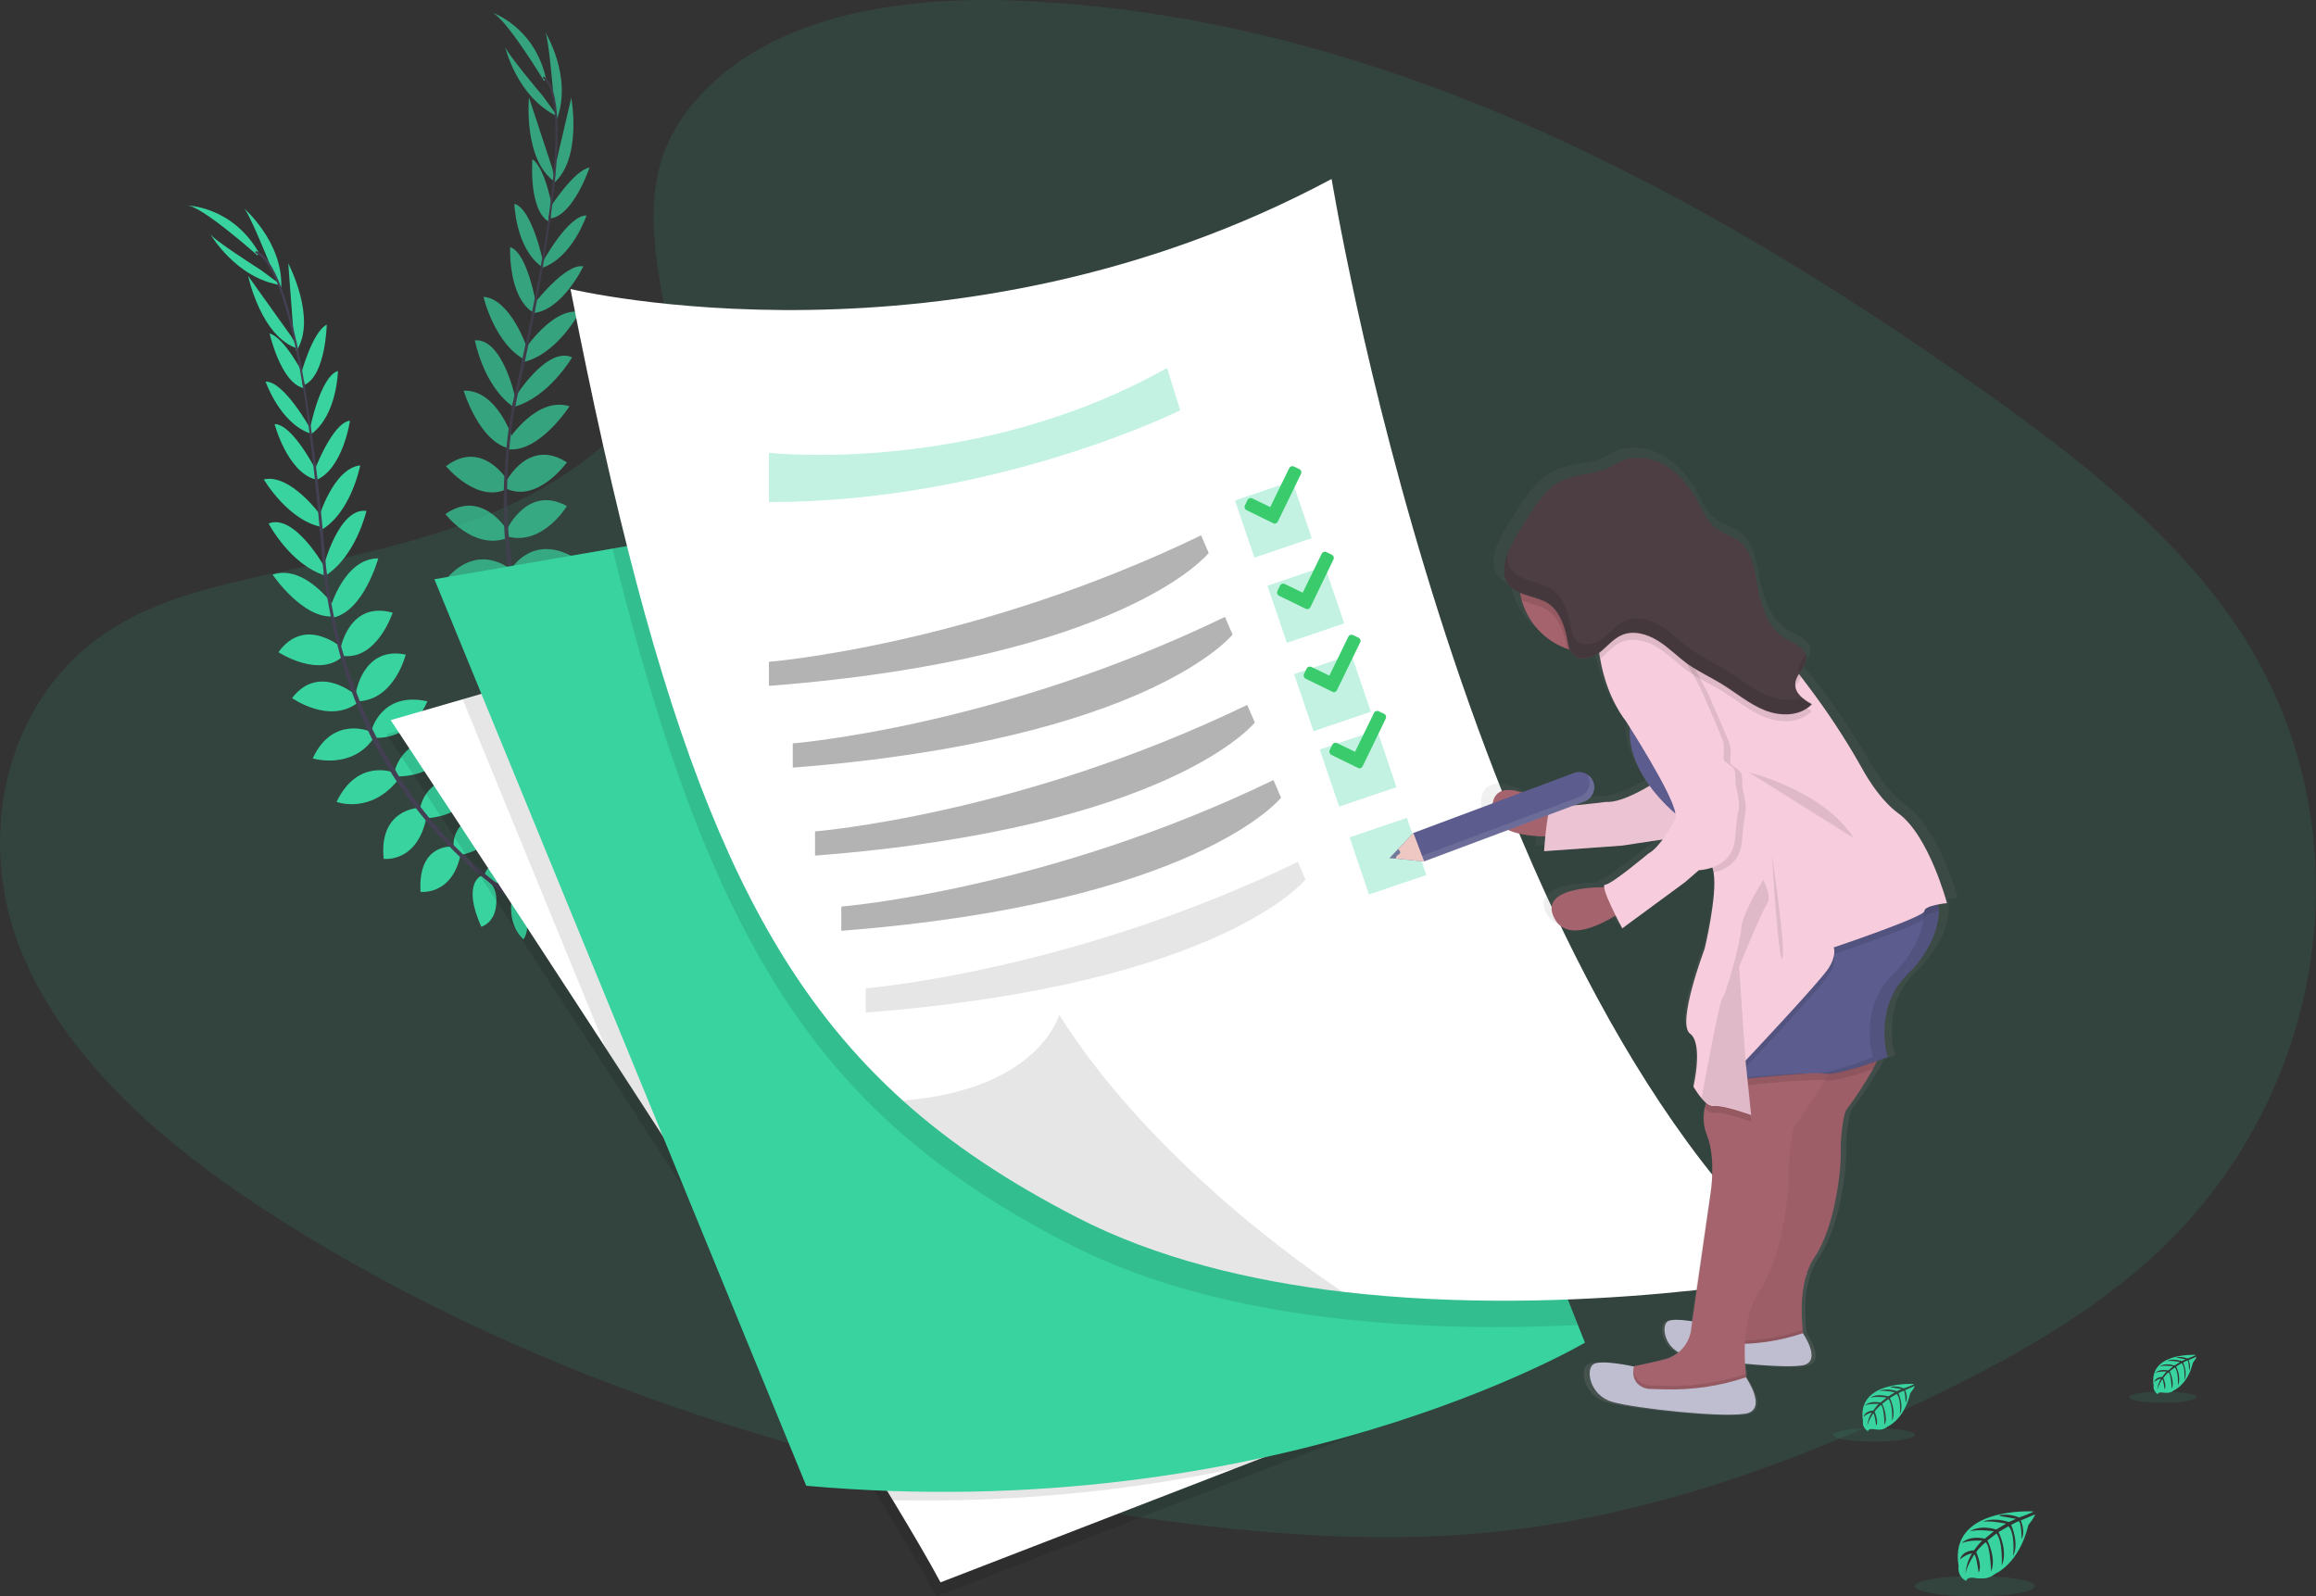 <?xml version="1.0" encoding="utf-8"?>
<!-- Generator: Adobe Illustrator 23.0.3, SVG Export Plug-In . SVG Version: 6.00 Build 0)  -->
<svg version="1.1" id="Layer_1" xmlns="http://www.w3.org/2000/svg" xmlns:xlink="http://www.w3.org/1999/xlink" x="0px" y="0px"
	 viewBox="0 0 1155.4 796.5" style="enable-background:new 0 0 1155.4 796.5;" xml:space="preserve">
<rect x="0" y="0" width="1155.4" height="796.5" fill="#333333" stroke="none"/>
<style type="text/css">
	.st0{opacity:0.1;fill:#38D39F;enable-background:new    ;}
	.st1{fill:#38D39F;}
	.st2{fill:#444053;}
	.st3{opacity:0.7;}
	.st4{opacity:0.1;enable-background:new    ;}
	.st5{fill:#FFFFFF;}
	.st6{opacity:0.3;fill:#38D39F;enable-background:new    ;}
	.st7{opacity:0.3;enable-background:new    ;}
	.st8{fill:url(#SVGID_1_);}
	.st9{fill:#A5636D;}
	.st10{opacity:5.000000e-02;enable-background:new    ;}
	.st11{fill:#BEBED0;}
	.st12{fill:#5C5C8E;}
	.st13{fill:none;}
	.st14{opacity:0.1;}
	.st15{fill:#F7CDDD;}
	.st16{fill:#4C3E42;}
	.st17{opacity:0.1;fill:#FFFFFF;enable-background:new    ;}
	.st18{fill:#EFC8C4;}
	.st19{fill:#727A9C;}
	.st20{fill:#3ACC6C;}
</style>
<title>to do list</title>
<path class="st0" d="M356.8,40.2C396,4.9,457.5-2.3,513.5,0.6c175.9,8.8,334.7,94.6,472.1,191.6c49.7,35.1,98.7,73,131,121.3
	c65.7,98.5,46.2,234.8-45.2,315.9c-31.1,27.6-68.8,48.8-107.5,67.5c-68.8,33.3-143,60.1-221.1,67.7c-55.7,5.4-112,1-167.4-6.6
	c-154.6-21.2-306.5-68-433.7-148.1C86,574.8,33.4,531.1,10.4,474.2S2.1,345.3,59.1,311.7c23.6-13.9,51.7-20.2,79.3-26.1
	c40.6-8.7,81.9-17.3,118.5-34.9c37.9-18.2,82.7-53.5,75.2-93.9C324.1,113.5,317.6,75.4,356.8,40.2z"/>
<path class="st1" d="M256.7,447.8c0,0,10.4-7.4,21.1-2.8c0,0-3,6.4-16.4,6.3L256.7,447.8z"/>
<path class="st1" d="M255.4,448.2c0,0-2.8,12.5,5.7,20.5c0,0,4.7-5.3-0.6-17.5L255.4,448.2z"/>
<path class="st1" d="M241.7,436.9c0,0,0.4-10.5,24.2-7.9c0,0,0.4,6.8-7.8,10.3C249.9,442.8,246,440.2,241.7,436.9z"/>
<path class="st1" d="M240.2,436.9c0,0-9.9,3.6-0.1,25.5c0,0,6.5-1.7,7.4-10.6S244.7,439.9,240.2,436.9z"/>
<path class="st1" d="M226.3,422.5c0,0-2-17.2,22.2-16.4c0,0,2.3,15.5-17.8,20.3L226.3,422.5z"/>
<path class="st1" d="M209.5,403.7c0,0,2.6-19.7,27-14.8c0,0,0.7,16.9-22.8,19.3L209.5,403.7z"/>
<path class="st1" d="M197.1,384c0,0,4.8-19.3,29-14.5c0,0-5,17.4-27.3,17.9L197.1,384z"/>
<path class="st1" d="M185.2,364.8c0,0,4.7-20,28-14.9c0,0-7,19.1-26.4,18.2L185.2,364.8z"/>
<path class="st1" d="M177.4,346.4c0,0,3.3-24.3,25-19.8c0,0-5.4,22.2-23.3,23.3L177.4,346.4z"/>
<path class="st1" d="M169.8,324c0,0,4.1-24.5,26.1-18.3c0,0-7.7,23.4-24.5,21.6L169.8,324z"/>
<path class="st1" d="M164.8,303.2c0,0,7-24.7,23.9-24.6c0,0-7.1,26-22.3,29.5L164.8,303.2z"/>
<path class="st1" d="M161.4,282.8c0,0,7.5-29.7,21.4-27.9c0,0-5.1,22.6-20.7,32.5L161.4,282.8z"/>
<path class="st1" d="M159,258.4c0,0,7.2-24.7,20.7-26.2c0,0-4.6,24.2-20.1,32.6L159,258.4z"/>
<path class="st1" d="M156.5,235.7c0,0,9.2-24.9,18.1-25.8c0,0-3.5,24.3-17.1,29.7L156.5,235.7z"/>
<path class="st1" d="M154.5,214.5c0,0,5.2-26.8,14.1-29.4c0,0-0.4,21.8-13.1,31.3L154.5,214.5z"/>
<path class="st1" d="M150.1,186.9c0,0,5.7-21.4,12.9-24.9c0,0-0.5,25-11,30L150.1,186.9z"/>
<path class="st1" d="M146.6,168.7l-2.8-37.3c0,0,14.6,27.7,4,43.8L146.6,168.7z"/>
<path class="st1" d="M134.7,132c0,0-10.8-26.9-13.2-28.3c0,0,19.8,17,18.8,39.8L134.7,132z"/>
<path class="st1" d="M225.6,422.4c0,0-17.3-1.6-15.8,22.6c0,0,15.6,1.9,19.9-18.3L225.6,422.4z"/>
<path class="st1" d="M208.7,403.1c0,0-19.8,0.7-17.3,25.4c0,0,16.8,2.3,21.4-20.9L208.7,403.1z"/>
<path class="st1" d="M196.9,385.6c0,0-18.3-7.8-29,14.5c0,0,16.9,6.4,30.7-11L196.9,385.6z"/>
<path class="st1" d="M184.8,365c0,0-18.8-8.3-28.8,13.4c0,0,19.4,5.9,30.4-10.1L184.8,365z"/>
<path class="st1" d="M177.6,346.9c0,0-18.4-16.3-31.9,1.4c0,0,18.6,13.2,32.8,2.3L177.6,346.9z"/>
<path class="st1" d="M170.8,323.4c0,0-18.5-16.6-31.9,2c0,0,20.6,13.5,32.6,1.6L170.8,323.4z"/>
<path class="st1" d="M166.6,302.4c0,0-14.6-21.1-30.6-15.7c0,0,15.1,22.4,30.6,20.8L166.6,302.4z"/>
<path class="st1" d="M161.8,282.7c0,0-14.9-26.7-27.8-21.5c0,0,10.8,20.6,28.3,26L161.8,282.7z"/>
<path class="st1" d="M159.9,257c0,0-15.1-20.9-28.3-17.8c0,0,12.5,21.3,29.9,23.9L159.9,257z"/>
<path class="st1" d="M157.9,235.1c0,0-11.9-23.6-20.9-23.5c0,0,6.2,23.7,20.3,27.6L157.9,235.1z"/>
<path class="st1" d="M154.9,214c0,0-13.2-23.9-22.4-23.6c0,0,7.1,20.6,22.1,25.8L154.9,214z"/>
<path class="st1" d="M152.1,188.2c0,0-9.9-19.8-17.6-21.8c0,0,5.5,24.4,16.8,27.2L152.1,188.2z"/>
<path class="st1" d="M145.5,168.1l-21.7-30.4c0,0,6.4,30.6,24.9,36.3L145.5,168.1z"/>
<path class="st1" d="M130.1,134.7c0,0-24.4-15.5-25.4-18.2c0,0,13,22.6,35.7,25.8L130.1,134.7z"/>
<path class="st1" d="M128.4,127.4c0,0-28.4-25.3-35.3-24.9c0,0,22.6,0.2,36,23.5L128.4,127.4z"/>
<path class="st2" d="M152,192.2l-1,0.2c-6.7-40.1-15.1-63.5-23.7-66.2l0.3-1C136.7,128,145.2,151.2,152,192.2z"/>
<path class="st2" d="M163.3,288.1l-1.5,0.2c-0.5-3.7-0.9-7.6-1.2-11.4c-2.7-33.2-6.1-63.7-9.9-86.6l0.8-1.1
	c3.8,22.9,7.9,54.3,10.6,87.6C162.4,280.6,162.8,284.4,163.3,288.1z"/>
<path class="st2" d="M285.5,465.9c-0.3-0.1-27.2-10.9-55.8-38.1c-16.7-15.9-30.9-34.4-41.8-54.7c-13.7-25.4-22.7-57-26.5-87.8
	l1.6,0.7c8.5,69.2,41.9,115.4,68,140.3c28.3,26.9,55,37.7,55.3,37.8L285.5,465.9z"/>
<g class="st3">
	<path class="st1" d="M298.5,384.4c0,0,12.1-4,21,3.6c0,0-4.8,5.2-17.5,1.1L298.5,384.4z"/>
	<path class="st1" d="M297.2,384.5c0,0-6.3,11.1-0.7,21.3c0,0,6-3.6,4.6-16.9L297.2,384.5z"/>
	<path class="st1" d="M287.5,369.6c0,0,3.5-9.9,25.5-0.4c0,0-1.6,6.6-10.5,7.5S290.6,374,287.5,369.6z"/>
	<path class="st1" d="M286.1,369.1c0,0-10.5,0.5-7.7,24.3c0,0,6.8,0.3,10.2-7.9S289.4,373.4,286.1,369.1z"/>
	<path class="st1" d="M277,351.2c0,0,3.2-17,26.1-9c0,0-2.4,15.5-23,14.1L277,351.2z"/>
	<path class="st1" d="M266.6,328.2c0,0,8.3-18,30.1-6.1c0,0-4.3,16.4-27.5,11.6L266.6,328.2z"/>
	<path class="st1" d="M260.6,305.8c0,0,10.4-17,32-5.2c0,0-10,15.1-31.4,9L260.6,305.8z"/>
	<path class="st1" d="M255,283.9c0,0,10.4-17.7,31.2-5.9c0,0-12.4,16.1-30.6,9.6L255,283.9z"/>
	<path class="st1" d="M253,264c0,0,10.3-22.3,29.8-11.5c0,0-11.8,19.6-29.2,15.3L253,264z"/>
	<path class="st1" d="M252.4,240.4c0,0,11.2-22.2,30.4-9.7c0,0-14.3,20-29.8,13.3L252.4,240.4z"/>
	<path class="st1" d="M253.9,219.1c0,0,14-21.5,30.2-16.4c0,0-14.6,22.7-30.1,21.5L253.9,219.1z"/>
	<path class="st1" d="M256.7,198.6c0,0,16-26.1,28.7-20.3c0,0-11.6,20.1-29.4,24.8L256.7,198.6z"/>
	<path class="st1" d="M261.6,174.6c0,0,14.2-21.5,27.6-18.9c0,0-11.6,21.8-28.9,25.1L261.6,174.6z"/>
	<path class="st1" d="M266,152.1c0,0,16.1-21,25-19.2c0,0-10.5,22.1-25.1,23.3L266,152.1z"/>
	<path class="st1" d="M270.4,131.3c0,0,12.9-24,22.2-23.8c0,0-6.9,20.7-21.8,26L270.4,131.3z"/>
	<path class="st1" d="M274.4,103.6c0,0,11.9-18.7,19.7-20c0,0-7.9,23.7-19.4,25.4L274.4,103.6z"/>
	<path class="st1" d="M276.5,85.2l8.5-36.4c0,0,5.7,30.8-9.2,43L276.5,85.2z"/>
	<path class="st1" d="M276,46.7c0,0-2.3-28.9-4.2-31c0,0,13.9,22.1,6.1,43.6L276,46.7z"/>
	<path class="st1" d="M276.4,351c0,0-16-6.6-21.8,16.9c0,0,14.3,6.5,24.4-11.6L276.4,351z"/>
	<path class="st1" d="M266,327.4c0,0-19.1-5.2-24.1,19.2c0,0,15.3,7.2,26.6-13.6L266,327.4z"/>
	<path class="st1" d="M260,307.3c0,0-15.2-12.9-32,5.2c0,0,14.2,11.1,32.6-1.4L260,307.3z"/>
	<path class="st1" d="M254.6,284c0,0-15.5-13.5-31.5,4.3c0,0,16.8,11.4,32-0.6L254.6,284z"/>
	<path class="st1" d="M253.1,264.6c0,0-12.7-21-30.9-8.1c0,0,13.9,18.2,30.7,12L253.1,264.6z"/>
	<path class="st1" d="M253.5,240.1c0,0-12.7-21.4-31-7.5c0,0,15.6,19,30.7,11.2L253.5,240.1z"/>
	<path class="st1" d="M255.8,218.9c0,0-7.6-24.5-24.5-24c0,0,7.8,25.9,23.1,28.9L255.8,218.9z"/>
	<path class="st1" d="M257.1,198.6c0,0-6.3-29.9-20.2-28.8c0,0,4.2,22.8,19.3,33.3L257.1,198.6z"/>
	<path class="st1" d="M262.9,173.5c0,0-8.2-24.4-21.7-25.4c0,0,5.6,24.1,21.4,31.8L262.9,173.5z"/>
	<path class="st1" d="M267.5,152c0,0-4.4-26.1-13-28.7c0,0-1.1,24.5,11.2,32.4L267.5,152z"/>
	<path class="st1" d="M271,130.9c0,0-5.5-26.8-14.4-29.2c0,0,0.6,21.8,13.4,31.2L271,130.9z"/>
	<path class="st1" d="M275.9,105.6c0,0-3.6-21.9-10.3-26.1c0,0-2,24.9,8,31L275.9,105.6z"/>
	<path class="st1" d="M275.6,84.2l-11.7-35.5c0,0-3,31.1,13,42.1L275.6,84.2z"/>
	<path class="st1" d="M270.8,47.9c0,0-18.7-22.1-18.9-24.9c0,0,5.7,25.4,26.4,35.2L270.8,47.9z"/>
	<path class="st1" d="M271.4,40.4c0,0-19.6-32.5-26.3-34.3c0,0,21.5,6.9,27.3,33.2L271.4,40.4z"/>
	<path class="st2" d="M274.6,109.2l-1-0.1c5.5-40.2,4.5-65.2-2.9-70.2l0.6-0.8C279.2,43.4,280.3,68.1,274.6,109.2z"/>
	<path class="st2" d="M256.8,204.2l-1.5-0.3c0.7-3.7,1.4-7.5,2.3-11.2c7.3-32.6,13.1-62.7,16.3-85.6l1.1-0.8
		c-3.2,23-8.6,54.1-15.9,86.8C258.3,196.7,257.5,200.5,256.8,204.2z"/>
	<path class="st2" d="M320.7,410.3c-0.2-0.2-22.7-18.5-42-53c-11.3-20.2-19.2-42-23.7-64.7c-5.5-28.3-4.7-61.1,0.8-91.7l1.3,1.1
		c-12.5,68.6,5.7,122.7,23.2,154.2c19,34.1,41.3,52.3,41.5,52.5L320.7,410.3z"/>
</g>
<path class="st1" d="M1014.4,754.1c0,0-42.3-2.5-37.3,27.1c0,0-1,5.2,3.8,7.6c0,0,0.1-2.2,4.3-1.5c1.5,0.3,3.1,0.3,4.6,0.2
	c2.1-0.1,4-1,5.6-2.3l0,0c0,0,11.9-4.9,16.5-24.3c0,0,3.4-4.2,3.3-5.3l-7.1,3c0,0,2.4,5.2,0.5,9.4c0,0-0.2-9.2-1.6-9
	c-0.3,0-3.7,1.8-3.7,1.8s4.2,9,1,15.5c0,0,1.2-11-2.3-14.8l-5,2.9c0,0,4.9,9.3,1.6,16.8c0,0,0.8-11.6-2.6-16.1l-4.5,3.5
	c0,0,4.6,9.1,1.8,15.4c0,0-0.4-13.5-2.8-14.5c0,0-4,3.5-4.6,5c0,0,3.2,6.6,1.2,10.1c0,0-1.2-9-2.2-9c0,0-4,6-4.4,10
	c0,0,0.2-6.1,3.4-10.6c-2.3,0.4-4.4,1.5-6.1,3.1c0,0,0.6-4.2,7-4.6c0,0,3.3-4.5,4.2-4.8c0,0-6.4-0.5-10.3,1.2c0,0,3.4-4,11.5-2.2
	l4.5-3.7c0,0-8.4-1.2-12,0.1c0,0,4.1-3.5,13.2-1l4.9-2.9c0,0-7.2-1.5-11.5-1c0,0,4.5-2.4,12.9,0.2l3.5-1.6c0,0-5.3-1-6.8-1.2
	s-1.6-0.6-1.6-0.6c3.3-0.6,6.8-0.2,9.9,1.1C1007,757.3,1014.5,754.6,1014.4,754.1z"/>
<ellipse class="st0" cx="985.2" cy="791.4" rx="29.9" ry="5.1"/>
<path class="st1" d="M1095.4,676c0,0-23.8-1.4-21,15.3c-0.3,1.7,0.6,3.5,2.1,4.3c0,0,0.1-1.2,2.4-0.8c0.9,0.1,1.7,0.2,2.6,0.1
	c1.2-0.1,2.3-0.5,3.2-1.3l0,0c0,0,6.7-2.8,9.3-13.7c0,0,1.9-2.4,1.8-3l-4,1.7c0,0,1.4,2.9,0.3,5.3c0,0-0.1-5.2-0.9-5.1
	c-0.2,0-2.1,1-2.1,1s2.4,5.1,0.6,8.7c0,0,0.7-6.2-1.3-8.4l-2.8,1.7c0,0,2.8,5.2,0.9,9.5c0,0,0.5-6.5-1.5-9.1l-2.6,2
	c0,0,2.6,5.2,1,8.7c0,0-0.2-7.6-1.6-8.2c-1,0.8-1.8,1.8-2.6,2.8c0,0,1.8,3.7,0.7,5.7c0,0-0.7-5.1-1.2-5.1c0,0-2.2,3.4-2.5,5.7
	c0.1-2.1,0.8-4.2,1.9-6c-1.3,0.2-2.5,0.9-3.4,1.8c0,0,0.3-2.4,4-2.6c0,0,1.8-2.5,2.3-2.7c0,0-3.6-0.3-5.8,0.7c0,0,1.9-2.2,6.5-1.2
	l2.5-2.1c0,0-4.8-0.7-6.8,0.1c0,0,2.3-2,7.4-0.5l2.8-1.7c-2.1-0.5-4.3-0.7-6.5-0.6c0,0,2.6-1.4,7.3,0.1l2-0.9c0,0-3-0.6-3.8-0.7
	s-0.9-0.3-0.9-0.3c1.9-0.3,3.8-0.1,5.6,0.6C1091.4,677.8,1095.5,676.3,1095.4,676z"/>
<ellipse class="st0" cx="1079" cy="697.1" rx="16.9" ry="2.8"/>
<path class="st1" d="M954.8,690.5c0,0-28.8-1.7-25.4,18.4c-0.4,2.1,0.7,4.2,2.5,5.2c0,0,0-1.5,3-1c1,0.2,2.1,0.2,3.1,0.2
	c1.4-0.1,2.7-0.7,3.8-1.6l0,0c0,0,8.1-3.3,11.2-16.6c0,0,2.3-2.9,2.2-3.6l-4.8,2.1c0,0,1.7,3.5,0.3,6.4c0,0-0.2-6.3-1.1-6.1
	c-0.2,0-2.5,1.2-2.5,1.2s2.8,6.1,0.7,10.5c0,0,0.8-7.5-1.6-10.1l-3.4,2c0,0,3.3,6.3,1.1,11.5c0,0,0.6-7.9-1.8-11l-3.1,2.4
	c0,0,3.1,6.2,1.2,10.5c0,0-0.3-9.2-1.9-9.9c0,0-2.7,2.4-3.1,3.4c0,0,2.1,4.5,0.8,6.9c0,0-0.8-6.1-1.5-6.1c0,0-2.7,4-3,6.8
	c0.1-2.6,0.9-5.1,2.3-7.2c-1.6,0.3-3,1-4.1,2.1c0,0,0.4-2.9,4.8-3.1c0,0,2.2-3.1,2.8-3.3c0,0-4.4-0.4-7,0.8c0,0,2.3-2.7,7.8-1.5
	l3.1-2.5c0,0-5.7-0.8-8.2,0.1c0,0,2.8-2.4,9-0.7l3.3-2c0,0-4.9-1.1-7.8-0.7c0,0,3.1-1.7,8.8,0.1l2.4-1c0,0-3.6-0.7-4.6-0.8
	s-1.1-0.4-1.1-0.4c2.3-0.4,4.6-0.1,6.7,0.8C949.8,692.8,954.9,690.9,954.8,690.5z"/>
<ellipse class="st0" cx="934.9" cy="715.9" rx="20.4" ry="3.4"/>
<path class="st4" d="M714.1,701l-100.3,38.8l-146.6,56.7c-5.5-10.3-13.7-24.3-23.8-41c-34.7-57.5-92.2-147.1-143.3-225.7
	c-57.6-88.6-107.2-163.5-107.2-163.5l35.9-10.4L522,270.8L714.1,701z"/>
<path class="st5" d="M716.1,694l-100.3,38.8l-146.6,56.7c-5.5-10.3-13.7-24.3-23.8-41c-34.7-57.5-92.2-147.1-143.3-225.7
	c-57.6-88.6-107.2-163.5-107.2-163.5l35.9-10.4L524,263.8L716.1,694z"/>
<path class="st4" d="M716.1,694l-100.3,38.8c-56,11.7-113.2,16.9-170.4,15.7c-34.7-57.5-92.2-147.1-143.3-225.7l-71.3-173.9
	L524,263.8L716.1,694z"/>
<path class="st1" d="M790.7,669.9c0,0-155.8,92.2-388.5,71.4L216.7,289l88.9-15.3L612.9,221l174.3,440.1L790.7,669.9z"/>
<path class="st4" d="M787.2,661.1c-36.7,1.8-79.1,1.6-121.9-3.5c-46.2-5.4-92.7-16.6-132.6-37.2c-33.3-17.2-61.8-35.8-86.7-58.2
	C381.5,504.1,341.5,421,305.6,273.8L612.9,221L787.2,661.1z"/>
<path class="st5" d="M901.5,635.8c0,0-114.9,22.5-231.8,8.7c-46.2-5.5-92.7-16.6-132.6-37.2c-33.3-17.2-61.8-35.8-86.7-58.2
	c-80-72-122.2-182.2-165.8-404.9c0,0,191,46.1,379.7-54.9C664.5,89.3,728.1,486.6,901.5,635.8z"/>
<path class="st4" d="M669.8,644.5c-46.2-5.5-92.7-16.6-132.6-37.2c-33.3-17.2-61.8-35.8-86.7-58.2c68.1-5.5,77.9-42.8,77.9-42.8
	C578.9,586.5,669.8,644.5,669.8,644.5z"/>
<path class="st6" d="M383.6,225.9c0,0,102.6,11.7,198.6-42.3l6.6,21.1c0,0-91.9,45.8-205.2,45.8V225.9z"/>
<path class="st7" d="M383.6,330.2c0,0,102-8.2,215.6-63.1l3.8,8.8c0,0-41.8,52.6-219.4,66.3V330.2z"/>
<path class="st7" d="M395.6,370.9c0,0,102-8.2,215.5-63.1l3.8,8.8c0,0-41.8,52.6-219.4,66.4V370.9z"/>
<path class="st7" d="M406.7,414.8c0,0,102-8.2,215.5-63.1l3.8,8.8c0,0-41.8,52.6-219.4,66.4V414.8z"/>
<path class="st7" d="M419.8,452.3c0,0,102-8.2,215.5-63.1l3.8,8.8c0,0-41.8,52.6-219.4,66.4V452.3z"/>
<path class="st4" d="M431.9,493.1c0,0,102-8.2,215.6-63.1l3.8,8.8c0,0-41.8,52.6-219.4,66.4L431.9,493.1z"/>
<rect x="620" y="243.8" transform="matrix(0.947 -0.322 0.322 0.947 -49.545 218.475)" class="st6" width="30.2" height="30.1"/>
<rect x="636.2" y="286.3" transform="matrix(0.947 -0.322 0.322 0.947 -62.362 225.973)" class="st6" width="30.2" height="30.1"/>
<rect x="662.3" y="368" transform="matrix(0.947 -0.322 0.322 0.947 -87.302 238.72)" class="st6" width="30.2" height="30.1"/>
<rect x="677.2" y="411.8" transform="matrix(0.947 -0.322 0.322 0.947 -100.637 245.873)" class="st6" width="30.2" height="30.1"/>
<rect x="649.5" y="330.4" transform="matrix(0.947 -0.322 0.322 0.947 -75.871 232.593)" class="st6" width="30.2" height="30.1"/>
<linearGradient id="SVGID_1_" gradientUnits="userSpaceOnUse" x1="880.095" y1="38.454" x2="880.095" y2="521.088" gradientTransform="matrix(1 0 0 -1 -22.3 744.24)">
	<stop  offset="0" style="stop-color:#808080;stop-opacity:0.25"/>
	<stop  offset="0.54" style="stop-color:#808080;stop-opacity:0.12"/>
	<stop  offset="1" style="stop-color:#808080;stop-opacity:0.1"/>
</linearGradient>
<path class="st8" d="M972.4,449.6l-1.1-1c2.8-0.6,5.4-0.8,5.4-0.8s-9.5-34.3-25.4-45.7c-7.9-5.6-14.5-15.1-19.1-23.1
	c-8.5-14.6-18-28.6-28.5-41.8l-2.9-3.6l-1.2-1.6c1.7-2.6,3.8-5.1,3.6-8.1c0,0,0,0,0-0.1c0-0.2,0-0.3,0-0.5c0-0.4-0.1-0.7-0.2-1.1
	l-0.1,0.2c-1.3-3.9-6.5-5.6-10.4-7.8c-9-5.1-12.8-16.1-14.8-26.5c-1.5-8-2.7-17-9-22.1c-4-3.3-9.4-4.4-13.5-7.7
	c-3.8-3.1-6-7.8-8.3-12.2c-4-7.3-9.3-14-16.3-18.3s-15.8-6-23.5-3.1c-2.9,1.1-5.6,2.9-8.5,4.1c-7.2,3-15.5,2.6-22.6,5.8
	c-8.8,3.9-14.5,12.5-19.7,20.7c-2.7,4.2-6.9,10.4-9.3,16.6c0-0.2,0-0.4,0-0.6c-1.2,2.7-1.8,5.7-1.9,8.7c0,1.3,0.1,2.5,0.4,3.8
	c1.1,4,4.3,6.2,8.1,7.8c0.2,1.3,0.5,2.5,0.9,3.8c3.5,11.5,12.4,20.7,23.9,24.4c0.3,0.1,0.7,0.2,1,0.3c0.3,0.8,0.7,1.5,1.2,2.2
	c3.2,4,9.6,2.9,13.8,0c0.2-0.1,0.3-0.3,0.5-0.4c0,0.6,0.1,1.1,0.2,1.7c0.1,0.5,0.2,1,0.3,1.4c3.8,20.2,13.3,31.1,13.3,31.1
	s0.9,1.3,2.3,3.6c-0.8,11.1,4.3,21.3,10.2,29.2c-5.1,2.9-16,8.7-22.8,8.2c0,0-24.8,3.2-27.7,1.6c-0.4-0.2-0.8,0.1-1.1,0.8
	c-6.8-4.2-28.7-16.2-30.6-0.8c-1.7,14,18.2,15.8,27.7,15.9c-0.4,4.1-0.7,7.4-0.7,7.4l40.8-2.8l21.3-3.1c-2.3,3.1-5,5.9-7.6,7.2
	c0,0-19.2,15.5-22.5,15.7c-0.5,0-0.6,0.5-0.5,1.2c-8.1,0-33.2,1.2-26.2,15.2c6.3,12.7,24.2,3.9,32.2-0.9c1.9,3.7,3.5,6.6,3.5,6.6
	l32.9-23.5l7.1-6c2.4-0.1,4.8-0.6,7.1-1.4c0,0.1,0.1,0.2,0.1,0.3c0.3,0.7,0.4,1.5,0.6,2.3c2,11.5-4.7,38.3-4.7,38.3
	s-14.8,37.7-7.7,42.8s1.8,26.8,1.8,26.8c1.2,2.1,2.7,4.1,4.3,5.9l0,0c0.8,0.9,1.6,1.7,2.5,2.4c-0.3,0.9-0.6,1.8-0.8,2.8
	c-1.1,4.6-0.7,9.5,1.2,13.8c4.9,11.8,1.9,29,1.9,29l-9.6,64.7c-4.6-0.7-10.5-1.3-12.8,0c-3.4,1.9-2.3,11.5,5.6,15.7
	c-2.4,1.8-5.2,3.1-8.1,3.7c-7,1.6-11.9,2.6-15.2,3.2c-0.2,0-16.8-3.7-21.1-1.2s-2.2,15.8,9.9,19.1c11.9,3.2,56.1,7.9,68.8,6l0.8-0.1
	c10.8-2.1,1.3-16.4,0.1-18.1c-0.1-0.6-0.2-1.2-0.2-1.8c-0.2-1.5-0.3-3.2-0.4-5c12.1,1.1,24,1.7,29.5,0.8c0.3,0,0.5-0.1,0.7-0.1
	c9.6-1.9,1.2-14.5,0.1-16c0-0.4-0.1-0.8-0.2-1.2v-0.1c0-0.3-0.1-0.6-0.1-0.9s0-0.5-0.1-0.8s0-0.5-0.1-0.7c0-0.5-0.1-1-0.1-1.5
	c0-0.2,0-0.4,0-0.7c0-0.4,0-0.8-0.1-1.2c0-0.2,0-0.4,0-0.7c0-0.6,0-1.2-0.1-1.8c0-0.2,0-0.3,0-0.5c0-0.5,0-1,0-1.5
	c0-0.2,0-0.5,0-0.7c0-0.5,0-1.1,0-1.6c0-0.2,0-0.3,0-0.5c0-0.7,0.1-1.4,0.1-2l0.1-0.7c0-0.5,0.1-1,0.1-1.5c0-0.3,0-0.5,0.1-0.8
	c0.1-0.7,0.2-1.4,0.3-2.1c0-0.2,0.1-0.4,0.1-0.6c0.1-0.5,0.2-1.1,0.3-1.6c0-0.3,0.1-0.5,0.2-0.8c0.1-0.6,0.3-1.2,0.4-1.7
	c0-0.2,0.1-0.3,0.1-0.5c0.2-0.7,0.4-1.4,0.6-2.1c0.1-0.2,0.2-0.5,0.2-0.7c0.2-0.5,0.3-1,0.5-1.5l0.2-0.6c0.3-0.7,0.6-1.3,0.9-2
	c0.1-0.2,0.2-0.3,0.3-0.5c0.3-0.5,0.5-1,0.8-1.5l0.3-0.6c0.4-0.6,0.8-1.3,1.2-1.9c11-15.7,13.9-45.9,13.6-52.5s1.3-20.2,3.3-22.3
	c1.3-1.3,9-12,13.6-20.1c0.8-1.5,1.5-2.9,2.1-4.1c3.3-1.1,5.4-2,5.4-2l0,0l0,0c-1.1-4.2-1.7-8.5-1.6-12.9
	c0.1-8.5,2.4-19.7,12.1-28.8c14.3-13.4,16.3-26.8,16.4-31.9c0-0.4,0-0.7,0-1C972.5,450,972.4,449.6,972.4,449.6z"/>
<path class="st9" d="M934.4,533.4c-3.9,6.9-8.2,13.6-13,19.9c-1.9,2-3.4,15.5-3.1,22s-2.5,36.4-13,51.9s-5.1,42.3-5.1,42.3
	l-16.8,5.9h-20.2l-13.9-4.1l-3.7-10.1c0,0,4.9-0.8,17-3.6c6.9-1.4,12-7.2,12.5-14.3l8.5-59.4c0,0,2.5-15-1.6-25.4
	c-2.4-5.9-1.9-12.6,1.4-18.1l0.3-0.4c0,0,13.1-10.4,26.5-16.9c11.8-5.7,23.9-8.4,27.3,1.7C938,526.1,936.5,529.4,934.4,533.4z"/>
<path class="st10" d="M934.4,533.4c-3.9,6.9-8.2,13.6-13,19.9c-1.9,2-3.4,15.5-3.1,22s-2.5,36.4-13,51.9c-7.4,10.9-6.9,27.5-6,36.3
	c0.4,3.7,0.9,6,0.9,6l-16.8,5.9h-20.1l-13.9-4.1l-3.7-10.1c0,0,1.2-0.2,4-0.7s7-1.5,13.1-2.9c6.9-1.4,12-7.3,12.5-14.3l8.5-59.4
	c0,0,2.5-15-1.6-25.4c-2.4-5.9-1.9-12.6,1.4-18.1l0.3-0.4c0,0,13.1-10.4,26.5-16.9c11.8-5.7,23.9-8.4,27.3,1.7
	C938,526.1,936.5,529.4,934.4,533.4z"/>
<path class="st4" d="M900.2,669.5l-16.8,5.9h-20.2l-13.9-4.2l-3.7-10.1c0,0,1.2-0.2,4-0.7c-0.4,3.8,2.1,7.3,5.8,8.2l7.9,0.3
	c1.1,0,2.2,0.1,3.3,0.1c11.1,0,22.1-1.8,32.6-5.4C899.7,667.2,900.2,669.5,900.2,669.5z"/>
<path class="st11" d="M863.4,670.5l-7.9-0.3c0,0-7.4-1.6-5.6-9.9c0,0-14.2-3.2-17.8-1.1s-1.9,13.9,8.4,16.8
	c10,2.8,47.5,6.9,58.2,5.3l0.7-0.1c9.8-2,0-16,0-16l0,0C887.8,669.1,875.6,670.9,863.4,670.5z"/>
<path class="st9" d="M912,535.7c-0.5,1.1-1.1,2.2-1.8,3.3c-5,9-12.9,20.3-14.3,21.8c-2.1,2.3-3.8,17.5-3.5,24.9s-2.8,41.1-14.7,58.6
	c-6.1,9-7.4,21.3-7.3,31.1c0,3.3,0.2,6.7,0.6,10c0.4,4.1,1,6.6,1,6.6l-18.9,6.6h-22.8l-15.7-4.7l-4.1-11.4c0,0,1.4-0.2,4.5-0.8
	s7.9-1.6,14.7-3.3c7.8-1.6,13.5-8.2,14.1-16.1l9.6-67.1c0,0,2.8-17-1.8-28.7c-1.8-4.3-2.1-9.1-1.1-13.7c0.6-2.6,1.6-5,3-7.2
	c0,0,3.7-2.9,9.2-6.7c2.4-1.7,5.3-3.5,8.3-5.4c13.4-8.3,30.9-16.7,39.3-10.6c1.9,1.4,3.2,3.4,3.9,5.6
	C914.5,529.8,913.6,532.4,912,535.7z"/>
<path class="st4" d="M871.9,692l-18.9,6.6h-22.7l-15.7-4.7l-4.1-11.4c0,0,1.4-0.2,4.5-0.8c-0.4,2.8,0.6,5.5,2.7,7.4
	c1.6,1.3,3.6,2.1,5.6,2.1l7.2,0.2c1.3,0,2.5,0.1,3.8,0.1c12.5,0,24.9-2.1,36.8-6.1C871.4,689.5,871.9,692,871.9,692z"/>
<path class="st11" d="M830.4,693.2l-7.2-0.2c-2.1,0-4.1-0.8-5.7-2.1c-1.8-1.6-3.4-4.4-2.4-9.1c0,0-16-3.6-20.1-1.2
	s-2.1,15.7,9.5,18.9c11.3,3.2,53.6,7.8,65.7,5.9l0.8-0.1c11-2.3,0-18.1,0-18.1l0,0C858,691.6,844.2,693.6,830.4,693.2z"/>
<path class="st4" d="M934.4,533.4c-6.8,2.4-16.9,5.6-22.4,5.7c-0.6,0-1.1,0-1.7-0.1l0,0c-3.9-0.5-15.8,0.3-26.7,1.3
	c-4.4,0.4-8.6,0.8-12.1,1.2c-5.2,0.5-8.8,0.9-8.8,0.9V539c2.4-1.7,5.3-3.5,8.3-5.4c13.4-8.3,30.9-16.7,39.3-10.6
	c11.8-5.7,23.9-8.4,27.3,1.7C938,526.1,936.5,529.4,934.4,533.4z"/>
<path class="st12" d="M967.3,454.6c-0.2,5.1-2.1,18.2-15.7,31.5c-17.4,17-10,41.3-10,41.3s-20.7,8.1-29.6,8.3c-0.6,0-1.1,0-1.7-0.1
	c-5.4-0.8-26.6,1.2-38.9,2.5c-5.2,0.5-8.8,0.9-8.8,0.9v-72l95.9-23.3l8.7,8.6C967.3,453.1,967.3,453.8,967.3,454.6z"/>
<path class="st13" d="M933.2,525.1"/>
<g class="st14">
	<path d="M864.2,538.2l-1.6,0.2v0.8c0,0,3.6-0.4,8.8-0.9c8.8-0.9,22.2-2.1,31.1-2.5C896.3,535.1,876,537,864.2,538.2z"/>
	<path d="M967.2,452.4l-8.7-8.7l-5.8,1.5l7.3,7.3c0,0.7,0,1.4,0,2.2c-0.2,5.1-2.1,18.2-15.7,31.5c-17.4,16.9-10,41.3-10,41.3
		s-17.1,6.7-26.9,8.1c0.9,0,1.9,0,2.8,0.2c0.6,0.1,1.1,0.1,1.7,0.1c8.9-0.2,29.6-8.3,29.6-8.3s-7.4-24.3,10-41.3
		c13.6-13.3,15.5-26.5,15.7-31.5C967.3,453.9,967.3,453.2,967.2,452.4z"/>
</g>
<path class="st9" d="M775.6,403.7c0,0-29-20.1-31.1-2s31.1,15.5,31.1,15.5V403.7z"/>
<path class="st15" d="M825.6,390.4c0,0-15.7,10.4-24.4,9.7c0,0-23.7,3.2-26.5,1.6s-4.4,23-4.4,23l39-2.8l25-3.8
	c0,0,12.5-7.6,12.5-14.2S825.6,390.4,825.6,390.4z"/>
<path class="st10" d="M825.6,390.4c0,0-15.7,10.4-24.4,9.7c0,0-23.7,3.2-26.5,1.6s-4.4,23-4.4,23l39-2.8l25-3.8
	c0,0,12.5-7.6,12.5-14.2S825.6,390.4,825.6,390.4z"/>
<path class="st9" d="M802.6,442.7c0,0-35.3-1.5-27.4,15c7.9,16.5,34.6-3.5,34.6-3.5L802.6,442.7z"/>
<path class="st12" d="M838,407.7c0,0-28.6-21.4-24.6-47.4s24.6,19.9,24.6,19.9V407.7z"/>
<path class="st9" d="M830.1,289.6c0,9.4-3.7,18.4-10.2,25.1c-1.6,1.7-3.3,3.1-5.2,4.5c-3.6,2.5-7.6,4.4-11.9,5.5
	c-1.7,0.4-3.4,0.7-5.1,0.9c-1.2,0.1-2.5,0.2-3.8,0.2c-4.1,0-8.1-0.7-11.9-2c-18.8-6.6-28.8-27.2-22.2-46s27.2-28.8,46-22.2
	C820.4,260.6,830.1,274.3,830.1,289.6L830.1,289.6z"/>
<path class="st4" d="M967.3,454.6c-3.2,0.6-7.2,1.7-7.2,3.4c0,2.8-45.2,18.1-45.2,18.1s1.7,3.9-2.8,10.7s-41.2,45.7-41.2,45.7
	l0.1,1.2l0.5,4.5l2.2,21.5c0,0-14.1-5.1-18.6-4.5c-1.5,0.2-3-0.8-4.5-2.1c0.6-2.6,1.6-5,3-7.2c0,0,3.7-2.9,9.2-6.7v-72l95.9-23.3
	l8.7,8.6C967.3,453.1,967.3,453.9,967.3,454.6z"/>
<path class="st15" d="M971.3,450.6c0,0-11.3,1.1-11.3,4s-45.2,18.1-45.2,18.1s1.7,3.9-2.8,10.7s-41.2,45.8-41.2,45.8l2.8,27.1
	c0,0-14.1-5.1-18.6-4.5c-2,0.3-4.3-1.6-6.1-3.8c-1.5-1.8-2.9-3.8-4.1-5.8c0,0,5.1-21.5-1.7-26.5s7.3-42.3,7.3-42.3
	s6.4-26.5,4.5-37.9c-0.1-0.8-0.3-1.5-0.5-2.2c0-0.1,0-0.2-0.1-0.3c-4-10.9-47.4-102-47.4-102c0-2.6,0.2-5.2,0.5-7.7
	c0.1-0.7,0.2-1.5,0.3-2.2c0.2-1.3,0.5-2.7,0.9-4c0.2-0.8,0.5-1.7,0.8-2.5c1.3-3.4,3.4-6.1,6.5-6.1c0,0,3.4-3.8,11.3-4.8
	c5.8-0.8,14.1,0,25.4,4.8c26.5,11.3,32.8,11.9,32.8,11.9l13.3,17.5l2.7,3.6c10,13.1,19.1,26.9,27.2,41.3c4.4,8,10.7,17.3,18.3,22.9
	C962.3,416.7,971.3,450.6,971.3,450.6z"/>
<path class="st4" d="M872.4,385.3c0,0,37.7,9.3,52.3,32.8L872.4,385.3z"/>
<path class="st4" d="M884,426.6c0,0,7.1,47.9,5.2,51.5S884,426.6,884,426.6z"/>
<path class="st4" d="M881.5,451.1c-2.7,3.6-13.9,31.3-13.9,31.3l3.2,46.6l2.8,27.1c0,0-14.1-5.1-18.6-4.5c-2,0.3-4.3-1.6-6.1-3.8
	c2.9-15.9,9.2-49.1,10.3-49.7c1.5-0.8,9.1-27.5,9.5-35s11-24.1,11-24.1S884.2,447.6,881.5,451.1z"/>
<path class="st4" d="M870.8,405.4c-0.7,2.1-1.8,14.4-1.8,14.4c-0.8,10.8-9,14.4-14,15.5c-0.1-0.8-0.3-1.5-0.5-2.2
	C851,423.5,807,330.9,807,330.9c0-4.7,0.6-9.4,1.8-13.9c9.6-2.8,24.8,1.5,24.8,1.5c4.4-0.6,18.7,27.9,18.7,27.9s9.5,21.8,10.6,24.8
	s0,7.8,0.4,9.5s4.9,3.2,5.5,5.5s0.2,7,0.6,7.8S871.5,403.3,870.8,405.4z"/>
<path class="st15" d="M867.4,403.7c-0.7,2.1-1.8,14.4-1.8,14.4c-0.6,9-6.4,13-11.3,14.7c-2.2,0.8-4.5,1.2-6.8,1.4l-6.8,5.9
	l-31.4,23.1c0,0-11.7-21.7-8.5-21.8s21.5-15.5,21.5-15.5c5.6-3,11.2-13,13.8-18.1c-0.2-0.6-0.3-1.2-0.3-1.9
	c-1.1-9.6-24.8-46.3-24.8-46.3s-9.2-10.8-12.7-30.8c-0.1-0.5-0.2-0.9-0.3-1.4c-0.1-0.6-0.2-1.3-0.2-1.9c-0.4-7.7,5.2-10.5,11.8-11.1
	l0,0c3.5-0.3,7-0.2,10.4,0.3c3.4,0.4,6.8,1.1,10.2,2c2.8-0.4,9.8,11.4,14.4,19.8l0,0c2.5,4.5,4.3,8.1,4.3,8.1s9.5,21.8,10.6,24.8
	s0,7.9,0.4,9.5s4.9,3.2,5.5,5.5s0.2,7,0.6,7.8S868.1,401.6,867.4,403.7z"/>
<path class="st4" d="M903.9,354.8c-6,6.1-15.7,6.1-23.5,3s-14.4-8.8-21.6-13.2c-4.7-2.9-9.6-5.2-14.3-8.1l0,0
	c-0.7-0.4-1.3-0.9-2-1.3c-5.3-3.8-9.9-8.6-15.4-12c-3.7-2.5-8-3.8-12.4-4c-2,0-4.1,0.4-5.9,1.2c-0.3,0.1-0.7,0.3-1,0.5
	c-1.8,1-3.5,2.3-5,3.8c-1.6,1.4-3,2.9-4.7,4.2c-0.1-0.5-0.2-0.9-0.3-1.4c-0.1-0.6-0.2-1.3-0.2-1.9c-1.2,0.1-2.5,0.2-3.8,0.2
	c-4.1,0-8.1-0.7-11.9-2c0-0.1,0-0.3-0.1-0.5c-1.3-7.1-3.8-14.7-9.5-18.7c-3.3-2.3-8.6-3.3-13.2-5c-5.5-19.2,5.6-39.2,24.8-44.7
	c19.2-5.5,39.2,5.6,44.7,24.8c2.3,7.9,1.8,16.3-1.4,23.9c5.8-0.8,14.1,0,25.4,4.8c26.5,11.3,32.8,11.9,32.8,11.9l13.3,17.5
	c-1.4,2.2-3.1,4.4-3.2,6.9C895.3,349.3,899.9,352.6,903.9,354.8z"/>
<path class="st16" d="M772.5,301.2c5.7,4,8.2,11.5,9.5,18.6c0.4,2.2,0.8,4.6,2.2,6.3c3,3.9,9.2,2.8,13.1,0s7.1-7.1,11.5-9.1
	c5.9-2.7,12.8-0.7,18.3,2.7s10.1,8.3,15.4,12c5.2,3.6,10.9,6.2,16.3,9.5c7.2,4.4,13.8,10.1,21.6,13.2s17.5,3.1,23.5-3
	c-4-2.2-8.6-5.5-8.3-10.3s5.8-8.3,5.5-13.2s-6.1-6.8-10.2-9.2c-8.6-5-12.3-16-14.1-26.1c-1.4-7.9-2.6-16.8-8.5-21.9
	c-3.8-3.3-9-4.4-12.9-7.6c-3.7-3.1-5.7-7.8-8-12.1c-3.8-7.2-8.9-13.8-15.5-18.1s-15.1-6-22.4-3.1c-2.8,1.1-5.3,2.8-8.1,4
	c-6.9,3-14.8,2.6-21.6,5.7c-8.4,3.9-13.8,12.4-18.8,20.5c-4.2,6.9-12.6,19.1-10.2,28.1C753.1,297.4,766.3,296.9,772.5,301.2z"/>
<g class="st14">
	<path d="M901.1,327.5c0-0.4-0.1-0.7-0.2-1.1c-1.5,2.4-3.4,4.7-3.6,7.5c0,0.6,0,1.3,0.2,1.9C899.1,333.1,901.3,330.6,901.1,327.5z"
		/>
	<path d="M882.1,347.2c-7.8-3.1-14.4-8.8-21.6-13.2c-5.4-3.3-11.1-5.9-16.3-9.5c-5.3-3.8-9.9-8.6-15.4-12s-12.4-5.4-18.3-2.7
		c-4.4,2-7.5,6.3-11.5,9.1s-10.1,4-13.1,0c-1.4-1.8-1.8-4.1-2.2-6.3c-1.3-7.1-3.8-14.6-9.5-18.6c-6.2-4.4-19.4-3.9-21.8-13
		c-0.4-1.6-0.5-3.3-0.3-5c-1.5,4.1-2.3,8.2-1.4,11.8c2.4,9.2,15.6,8.7,21.8,13c5.7,4,8.2,11.5,9.5,18.6c0.4,2.2,0.8,4.6,2.2,6.3
		c3,3.9,9.2,2.8,13.1,0s7.1-7.1,11.5-9.1c5.9-2.6,12.8-0.7,18.3,2.7s10.1,8.3,15.4,12c5.2,3.6,10.9,6.2,16.3,9.5
		c7.2,4.4,13.8,10.1,21.6,13.2s17.5,3.1,23.5-3c-1.5-0.8-3-1.8-4.4-2.9C894.1,350,887.6,349.4,882.1,347.2z"/>
</g>
<path class="st12" d="M705.1,415.6l80-29.9c3.9-1.5,8.3,0.5,9.8,4.4c0,0,0,0,0,0l0,0c1.5,3.9-0.5,8.3-4.5,9.8c0,0,0,0,0,0l-80,29.9
	l-17.1-1.7L705.1,415.6z"/>
<path class="st17" d="M792.5,387.8L792.5,387.8c1.5,3.9-0.5,8.3-4.5,9.8l-80,29.9l-12.9-1.3l-1.8,2l17.1,1.7l80-29.9
	c3.9-1.5,5.9-5.9,4.5-9.8v0l0,0c-0.6-1.6-1.7-2.9-3.1-3.8C792.1,386.8,792.3,387.3,792.5,387.8z"/>
<polygon class="st18" points="705.1,415.6 710.5,429.8 696.4,428.4 693.3,428.1 697.5,423.7 "/>
<path class="st19" d="M697.5,423.7c0.3,0.2,0.6,0.5,0.8,0.9c0.3,0.4,0.3,1,0,1.4c-0.2,0.2-0.5,0.4-0.8,0.5c-0.7,0.4-1.1,1.1-1.1,1.9
	l-3.1-0.3L697.5,423.7z"/>
<path class="st20" d="M635.3,261.1l-13.5-6.6c-0.8-0.4-1.1-1.4-0.8-2.2c0,0,0,0,0,0l1.4-2.9c0.4-0.8,1.4-1.1,2.2-0.8c0,0,0,0,0,0
	l9.1,4.4l9.5-19.5c0.4-0.8,1.4-1.1,2.2-0.8l2.9,1.4c0.8,0.4,1.1,1.4,0.8,2.2c0,0,0,0,0,0l-11.6,23.9
	C637.1,261.1,636.1,261.5,635.3,261.1C635.3,261.1,635.3,261.1,635.3,261.1z"/>
<path class="st20" d="M664.8,345.2l-13.5-6.6c-0.8-0.4-1.1-1.4-0.8-2.2c0,0,0,0,0,0l1.4-2.9c0.4-0.8,1.4-1.1,2.2-0.8l9.1,4.4
	l9.5-19.5c0.4-0.8,1.4-1.1,2.2-0.8l2.9,1.4c0.8,0.4,1.2,1.4,0.8,2.2c0,0,0,0,0,0l-11.6,23.9C666.5,345.3,665.6,345.6,664.8,345.2
	L664.8,345.2z"/>
<path class="st20" d="M651.5,303.8l-13.5-6.6c-0.8-0.4-1.1-1.4-0.8-2.2l1.4-2.9c0.4-0.8,1.4-1.1,2.2-0.8c0,0,0,0,0,0l9.1,4.4
	l9.5-19.5c0.4-0.8,1.4-1.1,2.2-0.8c0,0,0,0,0,0l2.9,1.4c0.8,0.4,1.1,1.4,0.8,2.2L653.7,303C653.3,303.8,652.3,304.1,651.5,303.8
	C651.5,303.8,651.5,303.8,651.5,303.8L651.5,303.8z"/>
<path class="st20" d="M677.6,383.2l-13.5-6.6c-0.8-0.4-1.1-1.4-0.8-2.2c0,0,0,0,0,0l1.4-2.9c0.4-0.8,1.4-1.1,2.2-0.8c0,0,0,0,0,0
	l9.1,4.4l9.5-19.5c0.4-0.8,1.4-1.1,2.2-0.8l2.9,1.4c0.8,0.4,1.1,1.4,0.8,2.2c0,0,0,0,0,0l-11.6,23.9
	C679.3,383.3,678.4,383.6,677.6,383.2z"/>
</svg>
